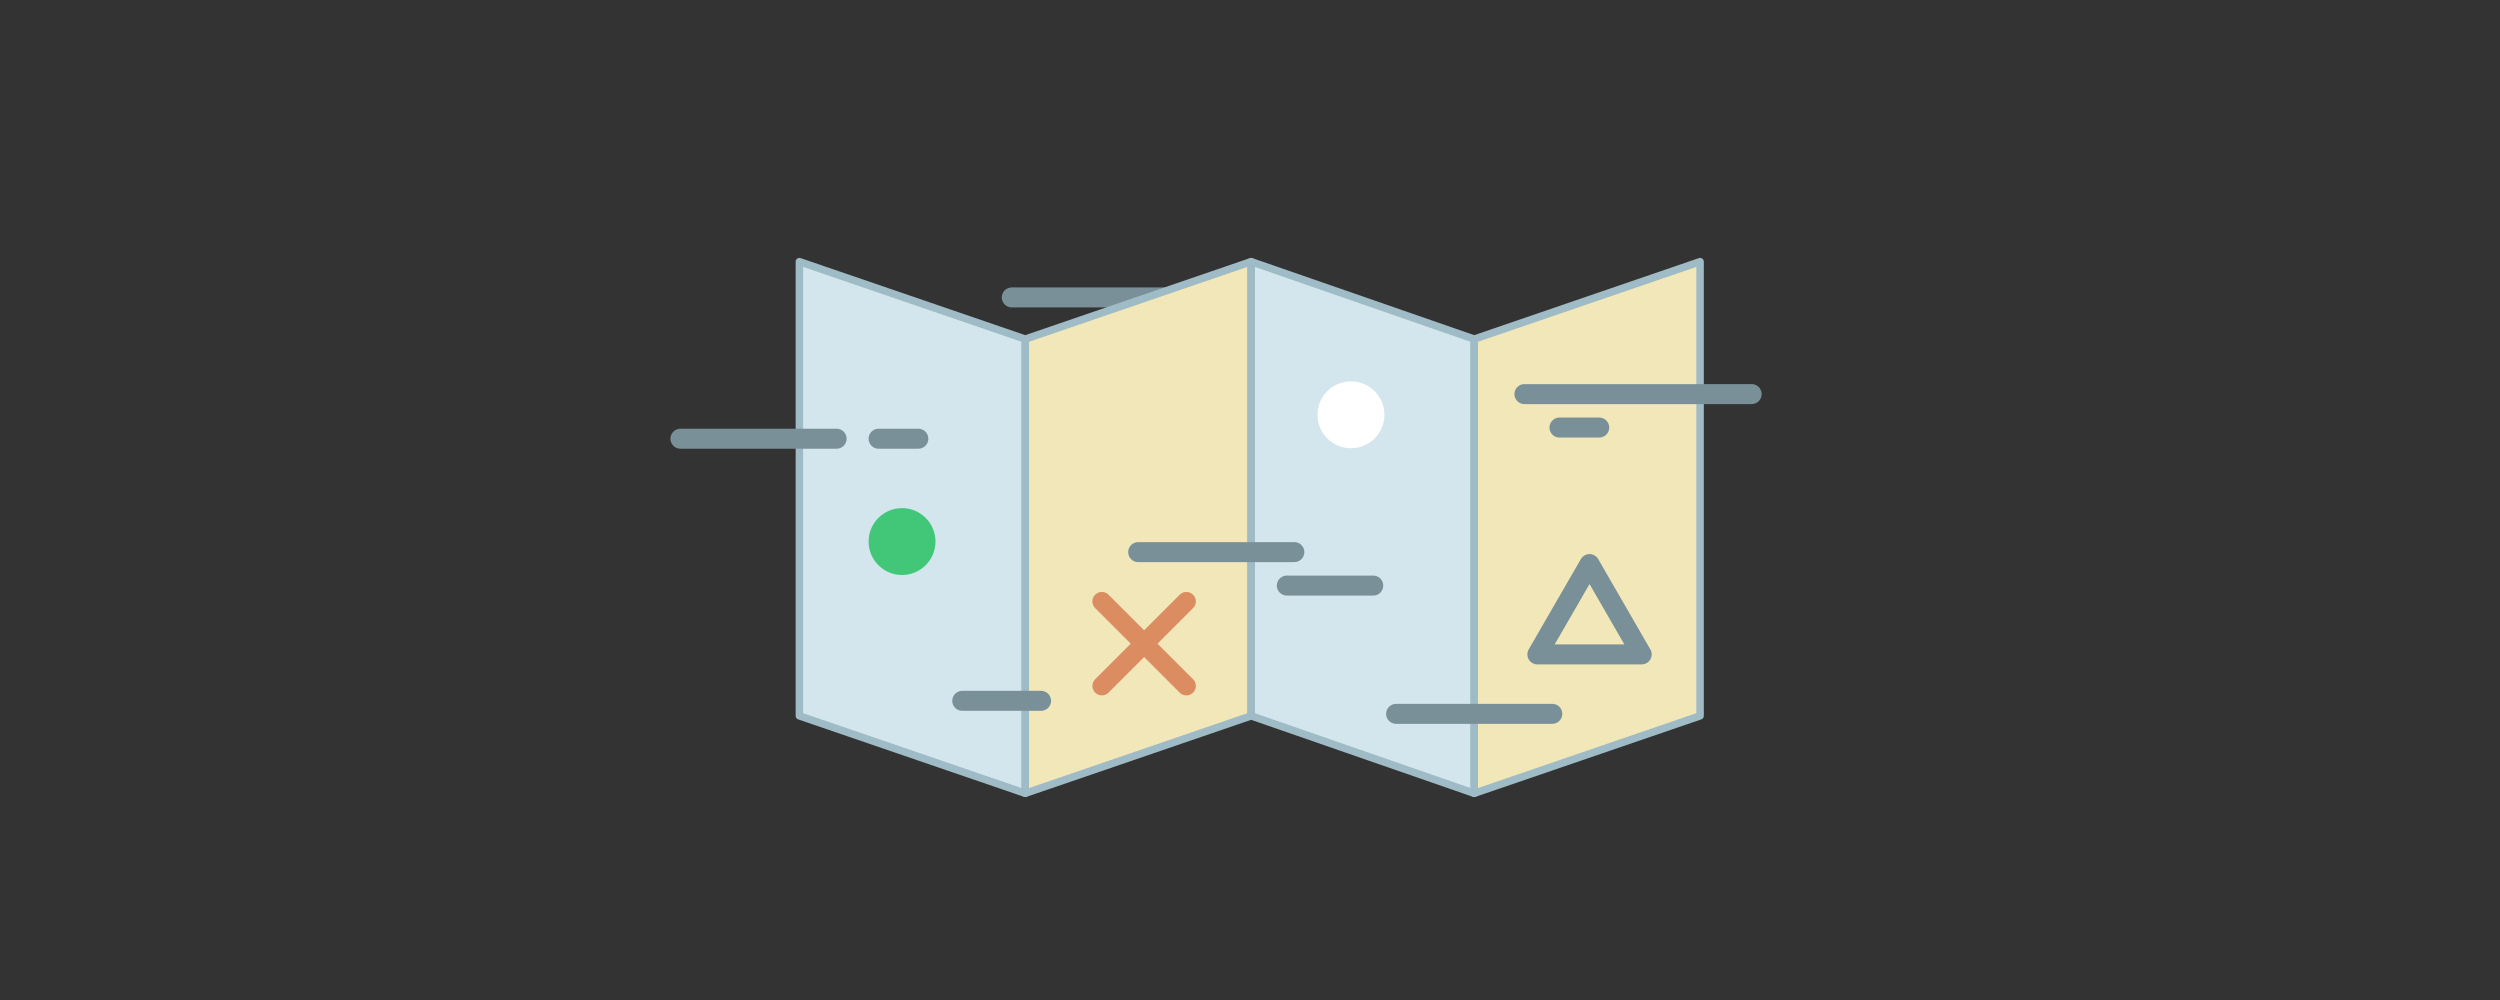<?xml version="1.0" encoding="utf-8"?>
<!-- Generator: Adobe Illustrator 16.0.4, SVG Export Plug-In . SVG Version: 6.00 Build 0)  -->
<!DOCTYPE svg PUBLIC "-//W3C//DTD SVG 1.1//EN" "http://www.w3.org/Graphics/SVG/1.1/DTD/svg11.dtd">
<svg version="1.1" id="Layer_1" xmlns="http://www.w3.org/2000/svg" xmlns:xlink="http://www.w3.org/1999/xlink" x="0px" y="0px"
	 width="1000px" height="400px" viewBox="0 0 1000 400" enable-background="new 0 0 1000 400" xml:space="preserve">
<rect x="0" y="0" width="1000" height="400" fill="#333333" stroke="none"/>
<line fill="none" stroke="#799099" stroke-width="8" stroke-linecap="round" stroke-linejoin="round" stroke-miterlimit="10" x1="404.713" y1="118.972" x2="467.175" y2="118.972"/>
<polygon fill="#D3E6ED" points="319.759,104.661 410.105,135.643 500.452,104.661 589.683,135.643 680.029,104.661 680.029,286.342 
	589.683,317.323 500.452,286.342 410.105,317.323 319.759,286.342 "/>
<polygon fill="none" stroke="#9EBBC6" stroke-width="3" stroke-linecap="round" stroke-linejoin="round" stroke-miterlimit="10" points="
	410.105,317.323 319.759,286.342 319.759,104.661 410.105,135.643 "/>
<polygon fill="#F2E7B8" points="410.105,317.323 500.452,286.342 500.452,104.661 410.105,135.643 "/>
<polygon fill="#F2E7B8" points="589.683,317.323 680.029,286.342 680.029,104.661 589.683,135.643 "/>
<polygon fill="none" stroke="#9EBBC6" stroke-width="3" stroke-linecap="round" stroke-linejoin="round" stroke-miterlimit="10" points="
	589.683,317.323 500.452,286.342 500.452,104.661 589.683,135.643 "/>
<polygon fill="none" stroke="#9EBBC6" stroke-width="3" stroke-linecap="round" stroke-linejoin="round" stroke-miterlimit="10" points="
	410.105,317.323 500.452,286.342 500.452,104.661 410.105,135.643 "/>
<polygon fill="none" stroke="#9EBBC6" stroke-width="3" stroke-linecap="round" stroke-linejoin="round" stroke-miterlimit="10" points="
	589.683,317.323 680.029,286.342 680.029,104.661 589.683,135.643 "/>
<circle fill="#42C678" cx="360.818" cy="216.625" r="13.379"/>
<circle fill="#FFFFFF" cx="540.384" cy="165.924" r="13.379"/>
<line fill="none" stroke="#DB8D61" stroke-width="7.576" stroke-linecap="round" stroke-linejoin="round" stroke-miterlimit="10" x1="440.742" y1="240.567" x2="474.542" y2="274.369"/>
<line fill="none" stroke="#DB8D61" stroke-width="7.576" stroke-linecap="round" stroke-linejoin="round" stroke-miterlimit="10" x1="440.742" y1="274.369" x2="474.542" y2="240.567"/>
<polygon fill="none" stroke="#799099" stroke-width="8" stroke-linecap="round" stroke-linejoin="round" stroke-miterlimit="10" points="
	614.948,261.76 635.811,225.627 656.672,261.76 "/>
<line fill="none" stroke="#799099" stroke-width="8" stroke-linecap="round" stroke-linejoin="round" stroke-miterlimit="10" x1="272.182" y1="175.486" x2="334.644" y2="175.486"/>
<line fill="none" stroke="#799099" stroke-width="8" stroke-linecap="round" stroke-linejoin="round" stroke-miterlimit="10" x1="558.451" y1="285.536" x2="620.913" y2="285.536"/>
<line fill="none" stroke="#799099" stroke-width="8" stroke-linecap="round" stroke-linejoin="round" stroke-miterlimit="10" x1="609.772" y1="157.64" x2="700.663" y2="157.64"/>
<line fill="none" stroke="#799099" stroke-width="8" stroke-linecap="round" stroke-linejoin="round" stroke-miterlimit="10" x1="455.278" y1="220.846" x2="517.739" y2="220.846"/>
<line fill="none" stroke="#799099" stroke-width="8" stroke-linecap="round" stroke-linejoin="round" stroke-miterlimit="10" x1="514.735" y1="234.23" x2="549.29" y2="234.23"/>
<line fill="none" stroke="#799099" stroke-width="8" stroke-linecap="round" stroke-linejoin="round" stroke-miterlimit="10" x1="351.437" y1="175.486" x2="367.335" y2="175.486"/>
<line fill="none" stroke="#799099" stroke-width="8" stroke-linecap="round" stroke-linejoin="round" stroke-miterlimit="10" x1="384.898" y1="280.332" x2="416.425" y2="280.332"/>
<line fill="none" stroke="#799099" stroke-width="8" stroke-linecap="round" stroke-linejoin="round" stroke-miterlimit="10" x1="623.791" y1="171.024" x2="639.689" y2="171.024"/>
</svg>
